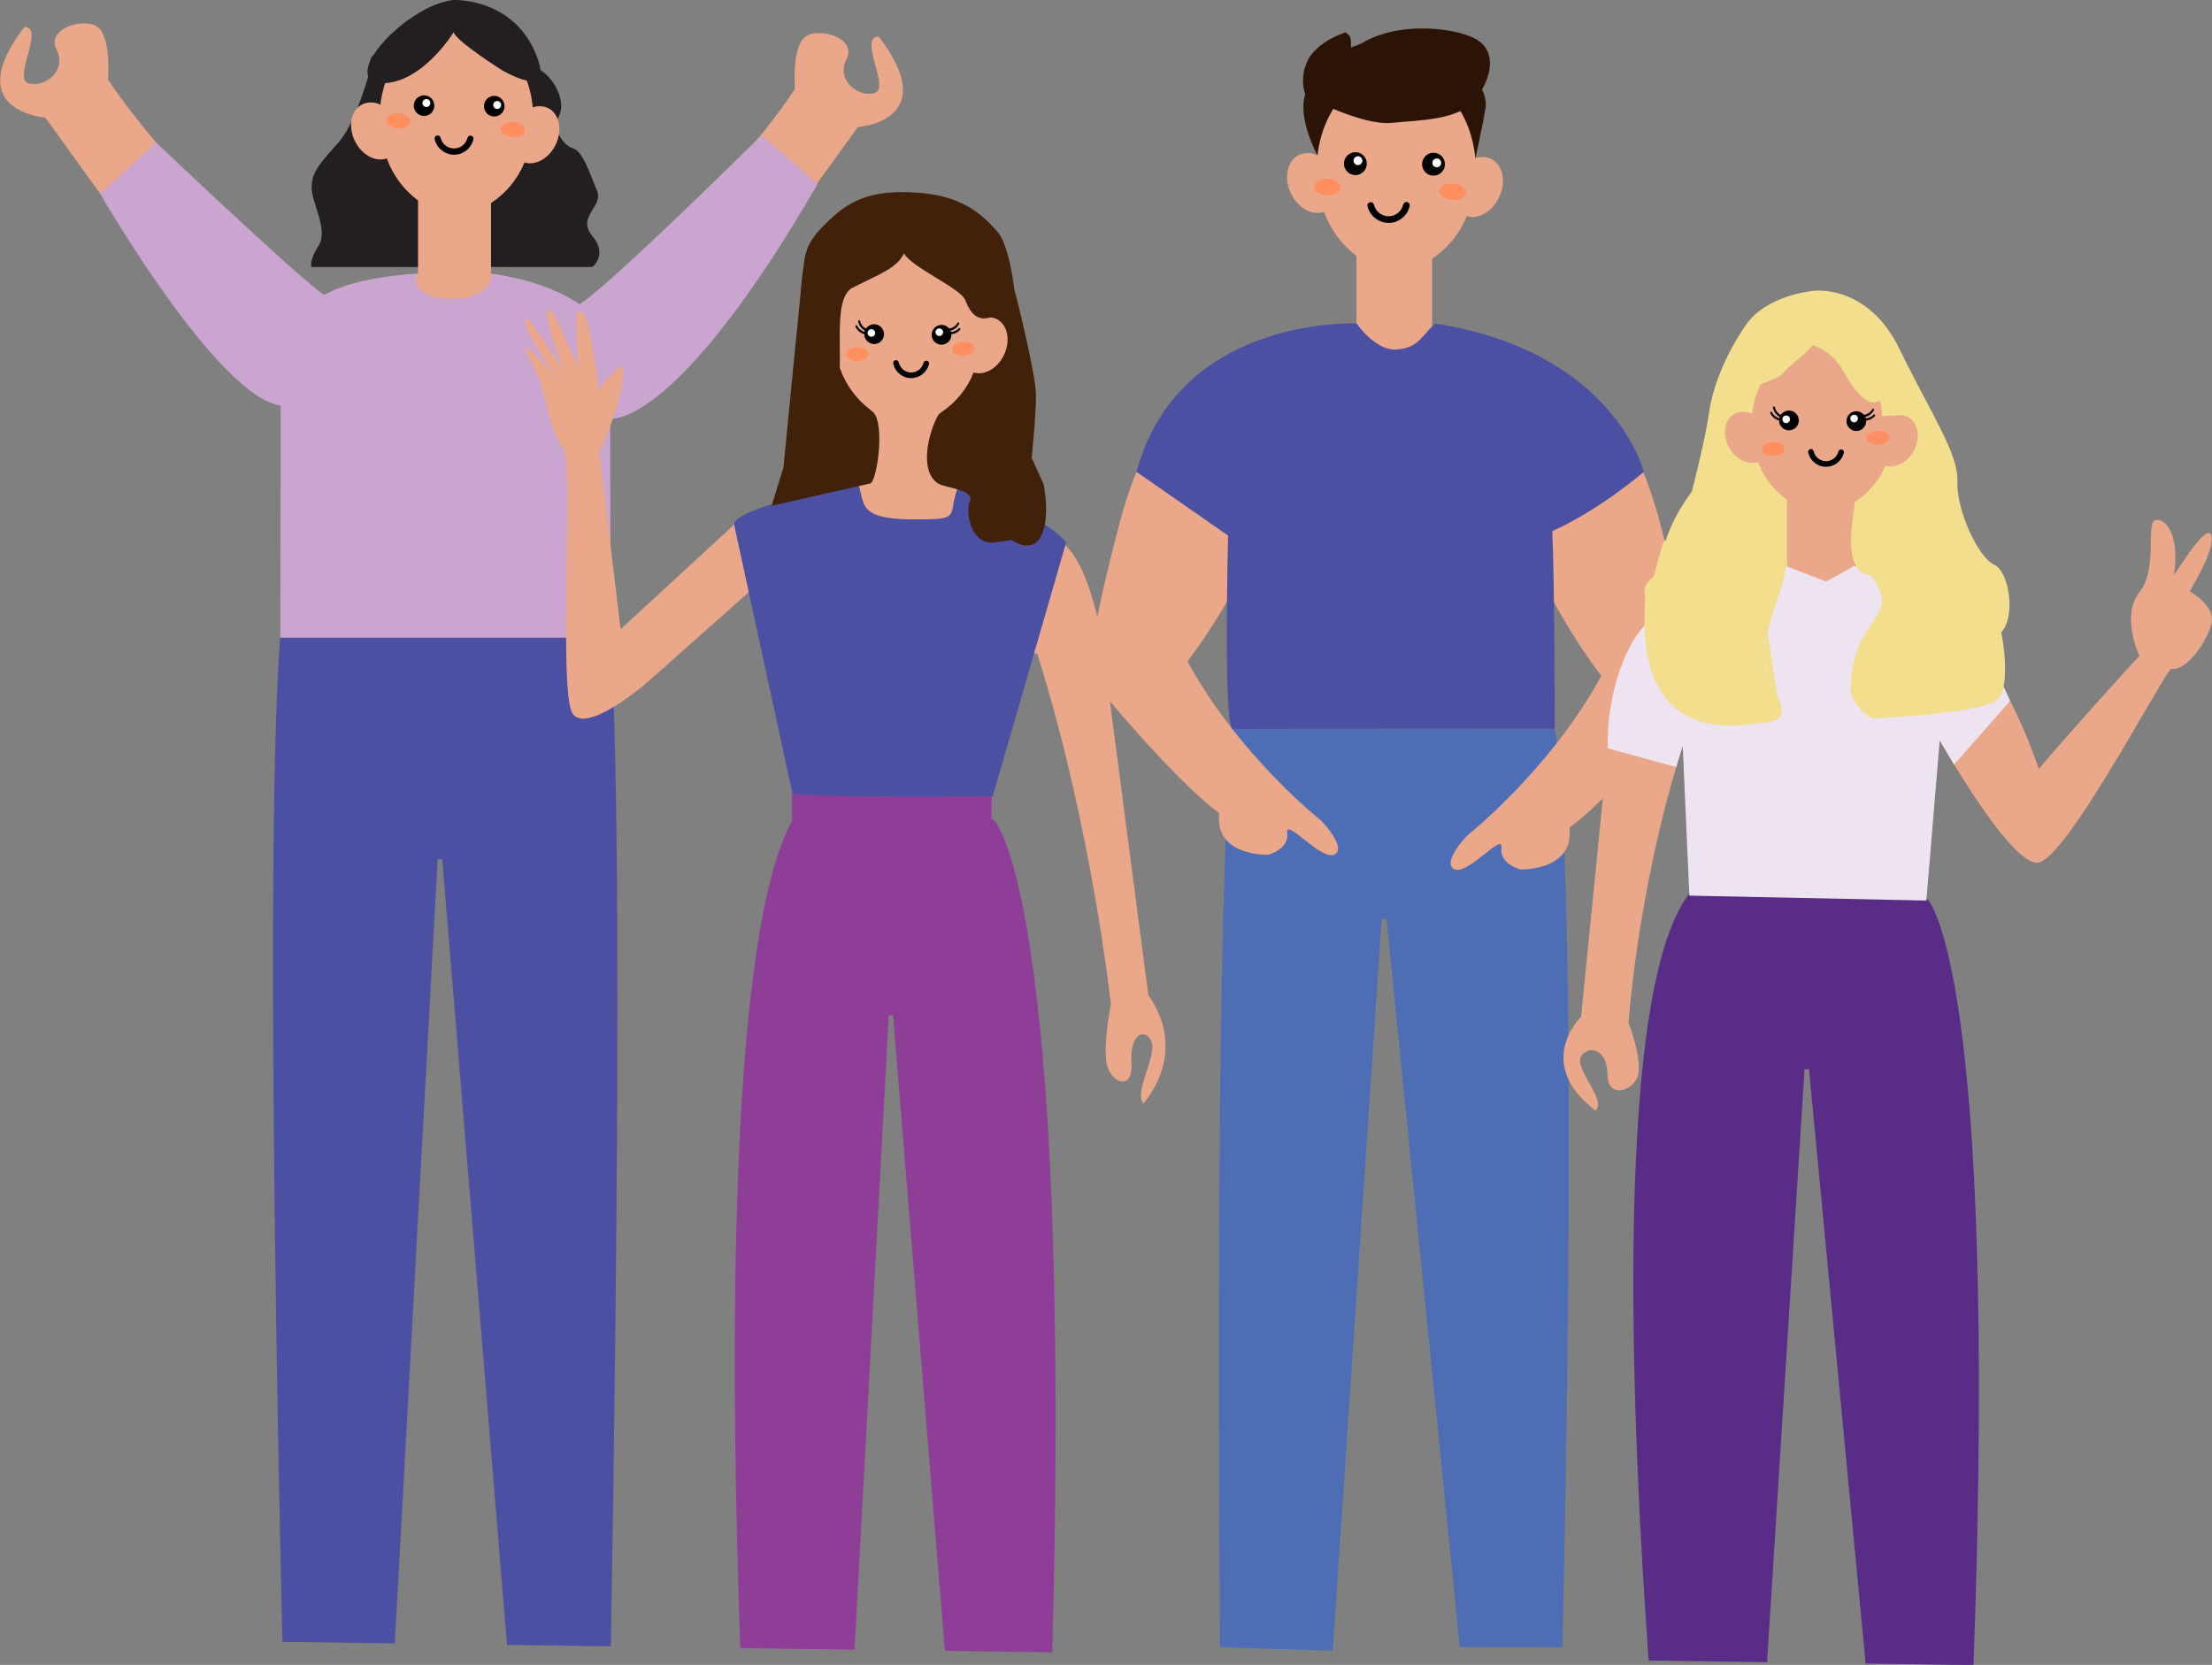 <svg width="182" height="137" viewBox="0 0 182 137" fill="none" xmlns="http://www.w3.org/2000/svg">
<rect x="0" y="0" width="182" height="137" fill="#808080" stroke="none"/>
<g clip-path="url(#clip0)">
<path d="M108.401 12.79C108.401 12.79 106.861 9.969 107.325 8.003C107.789 6.038 110.851 4.031 110.851 4.031C110.851 4.031 116.245 1.647 118.692 3.628C121.138 5.609 122.443 7.564 122.23 8.88C122.017 10.196 121.394 13.026 121.394 13.026L108.407 12.79" fill="#2B1306"/>
<path d="M127.917 33.52C127.951 29.489 118.732 27.407 117.831 27.407V21.29C119.115 20.438 120.111 19.214 120.684 17.781C121.637 18.079 122.797 17.418 123.358 16.217C123.961 14.933 123.645 13.52 122.662 13.061C122.258 12.882 121.8 12.87 121.387 13.026C121.011 8.951 118.243 5.787 114.882 5.787C111.585 5.787 108.851 8.83 108.4 12.79C108.17 12.67 107.916 12.602 107.656 12.593C107.396 12.583 107.138 12.631 106.899 12.734C105.916 13.194 105.604 14.607 106.201 15.888C106.776 17.118 107.976 17.779 108.941 17.43C109.456 18.875 110.383 20.137 111.607 21.058V27.411H111.442C110.361 27.411 100.733 28.751 99.995 32.385L104.886 54.187L122.248 54.556L127.917 33.52Z" fill="#EAA78A"/>
<path d="M109.657 135.833L113.678 75.634H114.08L120.111 135.535H128.554C130.032 67.253 127.903 59.965 127.903 59.965L101.376 59.987C99.816 77.095 100.387 135.535 100.387 135.535L109.657 135.833Z" fill="#4D6DB4"/>
<path d="M125.756 30.623C125.756 30.623 132.931 28.916 136.658 43.301C140.385 57.686 139.432 57.347 139.432 57.347C139.432 57.347 132.885 65.365 129.125 68.112C129.543 71.687 125.104 71.55 125.104 71.55C125.104 71.55 123.349 71.097 123.534 69.758C123.719 68.42 120.742 72.064 119.658 71.532C118.575 71 120.696 68.775 120.696 68.775C120.696 68.775 127.547 63.357 131.753 55.616C126.928 49.265 124.373 41.989 124.373 41.989C124.373 41.989 122.103 31.383 125.756 30.623Z" fill="#EAA78A"/>
<path d="M103.684 29.427C103.684 29.427 95.769 28.925 92.044 43.309C88.319 57.694 90.008 56.15 90.008 56.15C90.008 56.15 96.556 64.16 100.317 66.915C99.897 70.482 104.338 70.341 104.338 70.341C104.338 70.341 106.093 69.888 105.908 68.549C105.723 67.211 108.7 70.855 109.784 70.323C110.867 69.791 108.746 67.566 108.746 67.566C108.746 67.566 101.893 62.152 97.704 54.419C102.528 48.068 105.084 40.792 105.084 40.792C105.084 40.792 107.337 30.178 103.684 29.427Z" fill="#EAA78A"/>
<path d="M93.508 38.828L101.045 44.069C101.045 44.069 100.655 59.239 101.39 59.977C103.349 60.011 102.573 59.977 103.427 59.977L127.917 59.961C127.917 59.961 127.917 47.683 127.716 43.708C131.749 41.88 135.249 38.824 135.249 38.824C135.249 38.824 132.822 28.922 118.076 26.623C116.84 27.798 116.669 28.624 114.916 28.759C113.163 28.894 111.633 26.623 111.633 26.623C111.633 26.623 97.024 25.899 93.508 38.828Z" fill="#4C50A2"/>
<path d="M111.518 14.409C112.038 14.409 112.459 13.987 112.459 13.466C112.459 12.945 112.038 12.523 111.518 12.523C110.999 12.523 110.578 12.945 110.578 13.466C110.578 13.987 110.999 14.409 111.518 14.409Z" fill="black"/>
<path d="M111.732 13.585C111.931 13.585 112.093 13.422 112.093 13.222C112.093 13.021 111.931 12.859 111.732 12.859C111.532 12.859 111.37 13.021 111.37 13.222C111.37 13.422 111.532 13.585 111.732 13.585Z" fill="white"/>
<path d="M117.948 14.455C118.467 14.455 118.889 14.033 118.889 13.512C118.889 12.991 118.467 12.569 117.948 12.569C117.428 12.569 117.007 12.991 117.007 13.512C117.007 14.033 117.428 14.455 117.948 14.455Z" fill="black"/>
<path d="M118.217 13.766C118.417 13.766 118.579 13.603 118.579 13.403C118.579 13.203 118.417 13.04 118.217 13.04C118.017 13.04 117.855 13.203 117.855 13.403C117.855 13.603 118.017 13.766 118.217 13.766Z" fill="white"/>
<path d="M114.916 18.214C114.716 18.295 114.504 18.339 114.289 18.343C113.882 18.348 113.487 18.215 113.165 17.967C112.843 17.719 112.613 17.369 112.514 16.974C112.497 16.904 112.508 16.829 112.546 16.767C112.583 16.704 112.644 16.66 112.715 16.642C112.785 16.625 112.859 16.637 112.921 16.674C112.983 16.712 113.027 16.773 113.044 16.843C113.113 17.118 113.271 17.362 113.495 17.535C113.719 17.708 113.994 17.8 114.277 17.797C114.552 17.79 114.817 17.691 115.031 17.517C115.244 17.342 115.393 17.101 115.455 16.831C115.463 16.796 115.478 16.763 115.499 16.734C115.52 16.705 115.546 16.68 115.577 16.661C115.607 16.642 115.641 16.629 115.677 16.623C115.712 16.617 115.748 16.619 115.783 16.627C115.818 16.635 115.851 16.65 115.881 16.671C115.91 16.692 115.934 16.719 115.953 16.749C115.972 16.78 115.985 16.814 115.991 16.849C115.997 16.885 115.996 16.921 115.987 16.956C115.922 17.237 115.791 17.497 115.604 17.716C115.418 17.935 115.182 18.106 114.916 18.214Z" fill="black"/>
<path d="M110.303 15.476C110.33 15.098 109.864 14.758 109.262 14.715C108.661 14.673 108.152 14.945 108.126 15.322C108.099 15.7 108.565 16.04 109.167 16.083C109.768 16.125 110.277 15.853 110.303 15.476Z" fill="#FF8E61"/>
<path d="M120.635 15.863C120.661 15.485 120.194 15.144 119.591 15.102C118.988 15.059 118.478 15.332 118.452 15.71C118.425 16.089 118.893 16.43 119.495 16.472C120.098 16.514 120.608 16.242 120.635 15.863Z" fill="#FF8E61"/>
<path d="M110.723 2.656C110.723 2.656 108.535 3.315 107.661 4.849C107.406 5.315 107.255 5.83 107.217 6.36C107.18 6.89 107.256 7.421 107.442 7.919C107.442 7.919 112.035 10.337 114.44 10.112C116.844 9.886 120.125 9.892 121.438 8.138C122.751 6.385 123.187 4.218 121.438 3.219C119.689 2.219 114.221 1.56 111.159 4.192C111.159 2.876 111.159 3.096 110.723 2.656Z" fill="#2B1306"/>
<path d="M147.727 41.395C147.727 44.494 147.987 47.872 147.987 47.872V54.844C147.987 54.844 136.851 61.459 136.592 47.096C136.592 43.716 139.205 40.445 139.205 40.445C139.205 40.445 140.353 35.967 140.613 33.995C140.872 32.024 141.889 29.285 143.64 26.75C145.391 24.214 149.283 23.928 149.283 23.928C149.283 23.928 153.692 23.366 156.287 28.717C158.883 34.068 161.15 37.311 161.054 39.633C160.957 41.955 162.773 45.895 164.069 46.459C165.366 47.024 165.879 50.964 164.588 52.091C163.297 53.217 153.951 53.782 153.951 53.782L152.914 46.177L152.395 41.671C152.395 41.671 145.65 41.116 147.727 41.395Z" fill="#F2DE8C"/>
<path d="M139.35 58.7C134.817 71.45 133.994 84.16 133.994 84.16C133.994 84.16 135.014 86.78 134.817 88.261C134.62 89.743 132.256 90.557 132.256 88.424C132.256 86.292 130.677 85.964 130.086 86.949C129.495 87.935 132.256 90.557 131.268 91.383C126.144 87.447 130.086 83.674 130.086 83.674C130.086 83.674 132.256 62.025 132.65 57.763C134.029 50.545 136.974 50.587 136.974 50.587L139.35 55.876L140.534 58.581L139.35 58.7Z" fill="#EAA78A"/>
<path d="M152.586 46.546V41.318C153.722 40.603 154.611 39.556 155.134 38.319C155.986 38.573 157.023 38.006 157.524 36.98C158.059 35.884 157.781 34.677 156.903 34.284C156.541 34.131 156.134 34.12 155.765 34.254C155.427 30.771 152.95 28.066 149.953 28.066C147.008 28.066 144.573 30.666 144.163 34.052C143.956 33.949 143.729 33.891 143.498 33.883C143.267 33.874 143.036 33.915 142.822 34.004C141.944 34.397 141.664 35.604 142.199 36.7C142.712 37.75 143.785 38.313 144.645 38.017C145.114 39.267 145.943 40.35 147.026 41.128V46.546H146.881C145.914 46.546 136.654 49.874 136.654 50.797L140.225 71.752H157.23L161.603 51.78C161.603 50.992 153.391 46.546 152.586 46.546Z" fill="#EAA78A"/>
<path d="M158.533 73.927L157.258 71.752H140.206L138.614 74.074C132.583 83.391 134.411 119.588 135.651 136.645L145.391 136.778L148.475 87.985H148.841L153.501 136.889L162.379 137.01C164.462 78.994 158.533 73.927 158.533 73.927Z" fill="#592C87"/>
<path d="M161.03 51.05C161.03 51.05 164.908 55.033 167.75 63.267C171.369 59.018 176.023 53.971 176.023 53.971C176.023 53.971 174.473 50.686 176.023 48.743C177.573 46.8 176.54 43.083 177.316 42.817C178.092 42.551 179.384 43.879 178.868 47.332C180.934 44.145 181.97 43.083 181.97 44.411C181.97 45.74 180.16 48.66 180.16 48.66C180.16 48.66 182.227 49.773 181.97 51.208C181.712 52.643 179.901 55.299 178.608 55.037C177.058 57.163 170.076 70.442 167.752 70.972C165.428 71.502 158.963 59.818 158.963 59.818C158.963 59.818 156.118 55.835 157.67 53.711C159.222 51.587 161.03 51.05 161.03 51.05Z" fill="#EAA78A"/>
<path d="M132.282 61.576L137.911 63.122L138.452 61.354L138.998 73.701L158.499 74.104L159.595 60.923L160.781 62.914L165.392 57.674C165.392 57.674 163.583 53.31 161.032 51.059C158.481 48.807 152.588 46.554 152.588 46.554L150.26 47.858L146.883 46.554C146.883 46.554 139.477 48.59 135.792 51.073C133.848 52.44 132.135 57.257 132.282 61.576Z" fill="#EEE3F0"/>
<path d="M149.657 38.294C149.825 38.366 150.004 38.406 150.186 38.413C150.53 38.424 150.867 38.318 151.142 38.112C151.418 37.906 151.617 37.613 151.706 37.281C151.715 37.251 151.719 37.219 151.716 37.188C151.713 37.157 151.704 37.126 151.689 37.099C151.674 37.071 151.653 37.047 151.628 37.027C151.604 37.008 151.575 36.994 151.545 36.986C151.515 36.978 151.483 36.976 151.452 36.98C151.421 36.985 151.391 36.996 151.365 37.012C151.338 37.029 151.315 37.05 151.297 37.076C151.279 37.102 151.266 37.131 151.26 37.162C151.201 37.391 151.066 37.593 150.878 37.736C150.69 37.879 150.459 37.954 150.223 37.949C149.987 37.944 149.76 37.859 149.578 37.708C149.396 37.557 149.27 37.349 149.221 37.117C149.204 37.062 149.167 37.015 149.117 36.986C149.067 36.957 149.008 36.947 148.952 36.959C148.895 36.971 148.845 37.004 148.812 37.051C148.778 37.099 148.764 37.157 148.771 37.214C148.821 37.452 148.928 37.675 149.083 37.863C149.237 38.051 149.434 38.199 149.657 38.294Z" fill="black"/>
<path d="M154.541 36.592C155.051 36.565 155.451 36.285 155.434 35.966C155.417 35.647 154.99 35.41 154.48 35.437C153.97 35.464 153.57 35.745 153.587 36.064C153.604 36.383 154.031 36.62 154.541 36.592Z" fill="#FF8E61"/>
<path d="M145.918 37.516C146.429 37.491 146.83 37.211 146.814 36.892C146.798 36.572 146.372 36.334 145.861 36.359C145.35 36.385 144.949 36.665 144.965 36.984C144.981 37.304 145.408 37.542 145.918 37.516Z" fill="#FF8E61"/>
<path d="M152.735 35.467C153.184 35.467 153.547 35.102 153.547 34.653C153.547 34.203 153.184 33.838 152.735 33.838C152.286 33.838 151.923 34.203 151.923 34.653C151.923 35.102 152.286 35.467 152.735 35.467Z" fill="black"/>
<path d="M152.554 34.751C152.726 34.751 152.866 34.611 152.866 34.439C152.866 34.266 152.726 34.127 152.554 34.127C152.382 34.127 152.243 34.266 152.243 34.439C152.243 34.611 152.382 34.751 152.554 34.751Z" fill="white"/>
<path d="M147.193 35.412C147.641 35.412 148.005 35.048 148.005 34.598C148.005 34.148 147.641 33.784 147.193 33.784C146.744 33.784 146.38 34.148 146.38 34.598C146.38 35.048 146.744 35.412 147.193 35.412Z" fill="black"/>
<path d="M146.963 34.812C147.136 34.812 147.275 34.672 147.275 34.499C147.275 34.327 147.136 34.187 146.963 34.187C146.791 34.187 146.652 34.327 146.652 34.499C146.652 34.672 146.791 34.812 146.963 34.812Z" fill="white"/>
<path d="M146.517 34.346H146.499C146.341 34.272 146.203 34.163 146.095 34.026C145.987 33.889 145.913 33.729 145.877 33.558C145.873 33.535 145.877 33.51 145.888 33.489C145.9 33.469 145.919 33.453 145.942 33.445C145.953 33.443 145.964 33.443 145.975 33.445C145.986 33.448 145.996 33.453 146.005 33.46C146.014 33.467 146.021 33.475 146.026 33.485C146.031 33.495 146.034 33.506 146.034 33.518C146.067 33.657 146.132 33.788 146.222 33.899C146.312 34.011 146.426 34.101 146.555 34.163C146.576 34.175 146.591 34.194 146.599 34.216C146.607 34.239 146.606 34.263 146.597 34.286C146.593 34.303 146.582 34.319 146.568 34.33C146.553 34.341 146.535 34.347 146.517 34.346Z" fill="black"/>
<path d="M146.471 34.614H146.451C146.281 34.582 146.121 34.511 145.984 34.406C145.847 34.301 145.736 34.165 145.661 34.009C145.651 33.987 145.649 33.962 145.655 33.939C145.662 33.916 145.677 33.896 145.697 33.883C145.707 33.878 145.718 33.876 145.729 33.876C145.741 33.876 145.752 33.879 145.762 33.883C145.772 33.888 145.781 33.895 145.788 33.904C145.795 33.912 145.8 33.922 145.804 33.933C145.87 34.062 145.964 34.174 146.08 34.261C146.195 34.349 146.329 34.408 146.471 34.437C146.494 34.443 146.513 34.458 146.526 34.478C146.538 34.498 146.543 34.522 146.539 34.546C146.537 34.563 146.528 34.579 146.516 34.591C146.504 34.603 146.488 34.611 146.471 34.614Z" fill="black"/>
<path d="M153.334 34.332H153.354C153.527 34.309 153.691 34.245 153.835 34.146C153.978 34.047 154.097 33.916 154.181 33.764C154.192 33.743 154.195 33.718 154.19 33.695C154.185 33.672 154.171 33.651 154.152 33.637C154.143 33.631 154.132 33.628 154.12 33.628C154.109 33.627 154.098 33.629 154.088 33.633C154.077 33.637 154.068 33.643 154.06 33.651C154.052 33.659 154.046 33.669 154.042 33.679C153.968 33.804 153.868 33.911 153.747 33.991C153.627 34.071 153.49 34.123 153.346 34.143C153.323 34.148 153.303 34.161 153.288 34.181C153.274 34.2 153.268 34.224 153.27 34.247C153.269 34.267 153.275 34.286 153.287 34.301C153.298 34.317 153.315 34.328 153.334 34.332Z" fill="black"/>
<path d="M153.3 34.602H153.318C153.491 34.621 153.666 34.599 153.829 34.538C153.992 34.476 154.139 34.377 154.257 34.249C154.272 34.231 154.281 34.208 154.281 34.184C154.281 34.16 154.272 34.136 154.257 34.118C154.248 34.111 154.239 34.105 154.228 34.102C154.217 34.099 154.206 34.098 154.195 34.1C154.184 34.101 154.173 34.105 154.164 34.111C154.155 34.117 154.146 34.125 154.14 34.134C154.039 34.238 153.916 34.317 153.78 34.366C153.644 34.415 153.498 34.432 153.354 34.416C153.331 34.416 153.308 34.424 153.29 34.44C153.272 34.455 153.26 34.476 153.256 34.499C153.25 34.519 153.252 34.54 153.26 34.558C153.268 34.577 153.282 34.593 153.3 34.602Z" fill="black"/>
<path d="M135.351 49.551C134.672 59.659 140.761 60.082 144.058 59.589C145.238 59.413 147.476 59.72 146.231 57.24C143.628 53.949 146.643 49.313 146.887 46.887C147.649 45.879 145.721 44.126 144.211 44.186L136.994 44.476C136.759 44.476 136.171 47.352 135.989 47.5C135.285 48.064 135.271 48.626 135.325 48.91C135.361 49.122 135.37 49.337 135.351 49.551Z" fill="#F2DE8C"/>
<path d="M163.4 48.914C162.381 48.136 161.253 44.234 161.12 41.255H152.677C152.677 41.255 151.269 47.302 153.883 47.302C156.697 50.93 152.476 50.527 152.274 56.372C151.983 57.204 153.408 59.165 154.285 59.117C157.232 58.956 163.289 58.512 164.337 57.581C165.722 56.333 164.61 49.839 163.4 48.914Z" fill="#F2DE8C"/>
<path d="M156.482 31.7C154.247 25.828 149.311 25.855 149.311 25.855C149.311 25.855 145.55 25.688 143.232 27.612C143.682 28.606 144.193 29.551 144.965 30.146C145.469 29.253 145.831 28.416 145.831 28.416C145.831 28.416 149.752 27.09 151.679 30.561C153.607 34.032 154.597 32.963 154.597 32.963C154.597 32.963 154.822 32.99 154.85 34.241C155.748 34.179 156.613 34.094 157.329 33.85C157.053 33.169 156.768 32.45 156.482 31.7Z" fill="#F2DE8C"/>
<path d="M149.257 28.243C148.025 27.699 147.211 26.832 146.495 25.934C146.232 26.057 145.977 26.195 145.729 26.347C144.563 27.043 143.57 27.995 142.824 29.132C144.199 29.418 145.584 29.691 146.968 29.965C147.762 29.628 148.588 28.921 149.257 28.243Z" fill="#F2DE8C"/>
<path d="M143.64 29.932C144.444 30.152 143.387 31.343 144.03 31.778C144.259 31.931 146.32 31.085 146.517 30.889C146.609 30.797 146.7 30.704 146.784 30.609C147.588 29.723 148.897 28.997 149.257 28.15C149.43 27.747 148.332 27.157 147.89 27.193C146.853 27.28 145.813 27.372 144.774 27.465C144.643 27.478 144.521 27.533 144.424 27.622C143.985 28.049 143.602 28.532 143.286 29.057C143.239 29.136 143.21 29.224 143.203 29.316C143.196 29.407 143.21 29.499 143.244 29.584C143.279 29.669 143.332 29.744 143.401 29.805C143.47 29.865 143.552 29.909 143.64 29.932Z" fill="#F2DE8C"/>
<path d="M146.231 57.24C143.628 53.949 146.8 48.775 146.887 46.886C147.046 40.639 145.721 44.125 144.211 44.186" fill="#F2DE8C"/>
<path d="M30.447 5.772C30.447 5.772 29.315 10.055 27.902 11.662C26.488 13.268 25.64 14.08 25.64 15.41C25.64 16.741 27.047 18.889 26.205 20.23C25.363 21.57 25.64 21.969 25.64 21.969H48.731C48.731 21.969 50.048 20.997 48.731 19.409C47.414 17.821 49.678 17.017 49.113 15.676C48.548 14.336 47.981 12.464 47.133 12.198C46.284 11.932 45.436 10.585 46.001 9.519C46.566 8.453 45.717 6.306 44.027 5.504C42.336 4.702 42.897 3.63 41.765 3.086C40.633 2.541 36.387 1.755 34.124 2.822C31.86 3.888 30.907 4.363 30.622 4.635C30.336 4.908 30.447 5.772 30.447 5.772Z" fill="#231F20"/>
<path d="M27.303 24.726C15.53 16.902 8.882 6.526 8.882 6.526C8.882 6.526 9.147 3.555 8.242 2.418C7.338 1.282 3.719 2.227 4.646 4.063C5.573 5.899 3.542 7.288 2.302 6.844C1.061 6.401 3.711 2.229 2.01 2.217C-3.335 9.178 3.727 9.674 3.727 9.674C3.727 9.674 16.097 26.806 18.495 30.21C23.521 35.465 27.562 33.377 27.562 33.377L28.537 27.165L28.991 24.009L27.303 24.726Z" fill="#EAA78A"/>
<path d="M46.99 25.518C58.765 17.694 65.411 7.316 65.411 7.316C65.411 7.316 65.148 4.345 66.058 3.213C66.969 2.08 70.582 3.011 69.657 4.855C68.732 6.699 70.761 8.08 72.001 7.639C73.242 7.197 70.582 3.019 72.295 3.003C77.64 9.966 70.578 10.46 70.578 10.46C70.578 10.46 58.198 27.592 55.806 30.996C50.78 36.253 46.739 34.165 46.739 34.165L45.764 27.951L45.31 24.797L46.99 25.518Z" fill="#EAA78A"/>
<path d="M50.132 28.348C50.164 24.519 41.269 22.532 40.4 22.532V16.709C41.636 15.903 42.596 14.738 43.152 13.369C44.073 13.653 45.193 13.022 45.733 11.88C46.312 10.658 46.011 9.314 45.062 8.876C44.672 8.706 44.232 8.694 43.834 8.842C43.47 4.962 40.798 1.951 37.555 1.951C34.377 1.951 31.743 4.847 31.301 8.618C31.078 8.503 30.833 8.439 30.582 8.429C30.332 8.42 30.082 8.466 29.852 8.564C28.903 9.001 28.603 10.346 29.18 11.567C29.735 12.736 30.893 13.367 31.824 13.034C32.322 14.417 33.217 15.622 34.395 16.497V22.532H34.236C33.193 22.532 23.903 23.807 23.191 27.264L23.075 52.48H50.239L50.132 28.348Z" fill="#EAA78A"/>
<path d="M50.164 52.458H23.05C21.816 68.985 22.849 118.709 23.238 135.105L32.485 135.23L36.011 70.694H36.387L41.715 135.355L50.261 135.472C51.525 60.588 50.164 52.458 50.164 52.458Z" fill="#4C50A2"/>
<path d="M12.852 11.73L8.242 15.94C8.242 15.94 17.856 32.651 23.091 33.366C23.091 42.638 23.067 52.457 23.067 52.457H50.206V34.447C50.206 34.447 55.508 35.455 67.27 15.14L62.647 11.131C62.647 11.131 50.862 22.843 47.694 25.061C44.851 23.003 40.436 22.533 40.436 22.533C40.436 22.533 40.609 24.615 37.115 24.589C33.621 24.563 34.266 22.537 34.266 22.537C34.266 22.537 29.297 22.716 26.663 24.287C24.03 22.372 12.852 11.73 12.852 11.73Z" fill="#CAA5CF"/>
<path d="M34.892 9.543C35.359 9.543 35.738 9.163 35.738 8.695C35.738 8.226 35.359 7.846 34.892 7.846C34.424 7.846 34.045 8.226 34.045 8.695C34.045 9.163 34.424 9.543 34.892 9.543Z" fill="black"/>
<path d="M35.084 8.804C35.264 8.804 35.41 8.658 35.41 8.477C35.41 8.297 35.264 8.151 35.084 8.151C34.905 8.151 34.759 8.297 34.759 8.477C34.759 8.658 34.905 8.804 35.084 8.804Z" fill="white"/>
<path d="M40.667 9.586C41.135 9.586 41.514 9.206 41.514 8.737C41.514 8.269 41.135 7.889 40.667 7.889C40.2 7.889 39.821 8.269 39.821 8.737C39.821 9.206 40.2 9.586 40.667 9.586Z" fill="black"/>
<path d="M40.909 8.967C41.089 8.967 41.234 8.821 41.234 8.64C41.234 8.46 41.089 8.314 40.909 8.314C40.729 8.314 40.583 8.46 40.583 8.64C40.583 8.821 40.729 8.967 40.909 8.967Z" fill="white"/>
<path d="M37.976 12.611C37.792 12.686 37.597 12.727 37.399 12.732C37.025 12.737 36.661 12.616 36.365 12.387C36.069 12.158 35.858 11.836 35.768 11.472C35.758 11.44 35.754 11.405 35.757 11.37C35.76 11.336 35.771 11.302 35.787 11.272C35.804 11.242 35.827 11.215 35.854 11.194C35.882 11.173 35.913 11.158 35.947 11.149C35.98 11.141 36.015 11.14 36.049 11.146C36.083 11.151 36.116 11.164 36.145 11.183C36.174 11.202 36.198 11.227 36.217 11.256C36.236 11.285 36.249 11.317 36.255 11.351C36.316 11.6 36.459 11.82 36.661 11.977C36.862 12.134 37.11 12.218 37.365 12.217C37.62 12.216 37.867 12.128 38.067 11.969C38.267 11.81 38.407 11.588 38.466 11.339C38.484 11.278 38.526 11.225 38.581 11.193C38.636 11.161 38.702 11.151 38.765 11.165C38.827 11.18 38.882 11.218 38.917 11.272C38.952 11.326 38.966 11.391 38.955 11.454C38.896 11.711 38.776 11.951 38.605 12.152C38.435 12.353 38.219 12.511 37.976 12.611Z" fill="black"/>
<path d="M33.764 10.013C33.788 9.666 33.358 9.353 32.803 9.314C32.247 9.275 31.778 9.525 31.753 9.872C31.729 10.219 32.16 10.533 32.715 10.572C33.27 10.611 33.739 10.361 33.764 10.013Z" fill="#FF8E61"/>
<path d="M43.208 10.725C43.232 10.379 42.803 10.066 42.249 10.027C41.696 9.988 41.227 10.237 41.203 10.584C41.178 10.93 41.608 11.243 42.161 11.282C42.715 11.321 43.184 11.071 43.208 10.725Z" fill="#FF8E61"/>
<path d="M37.324 2.65C37.324 2.65 35.113 6.278 32.141 6.786C29.17 7.294 29.93 4.718 32.636 2.392C35.342 0.066 37.324 -4.75257e-05 37.324 -4.75257e-05C37.324 -4.75257e-05 42.016 -0.202 43.984 4.202C45.953 8.606 41.27 5.752 41.27 5.752C41.27 5.752 37.569 3.426 37.324 2.65Z" fill="#231F20"/>
<path d="M68.553 18.63C68.553 18.63 66.543 18.63 66.141 21.653C65.97 22.933 64.462 38.458 64.462 38.458L63.558 41.481C63.558 41.481 68.622 39.71 71.599 39.655C74.576 39.601 75.62 39.297 78.818 40.058C82.017 40.82 84.837 38.18 84.837 38.18C84.837 38.18 85.239 34.35 85.239 32.536C85.239 30.723 83.43 23.668 83.43 23.668C83.43 23.668 82.938 18.942 81.42 18.63C80.31 18.402 74.584 18.025 72.775 18.831C70.966 19.637 68.553 18.63 68.553 18.63Z" fill="#42210B"/>
<path d="M85.342 53.774C89.857 68.156 91.405 82.672 91.405 82.672C91.405 82.672 90.772 85.728 91.033 87.409C91.294 89.089 93.244 89.912 93.094 87.471C92.943 85.03 94.181 84.575 94.724 85.673C95.267 86.772 93.242 89.906 94.087 90.803C97.906 86.044 94.489 81.916 94.489 81.916C94.489 81.916 91.246 57.24 90.633 52.365C89.025 44.168 86.672 44.359 86.672 44.359L85.143 50.535L84.387 53.691L85.342 53.774Z" fill="#EAA78A"/>
<path d="M87.565 44.7C87.565 43.857 78.283 39.647 77.441 39.647V33.927C78.644 33.132 79.576 31.988 80.113 30.648C81.005 30.926 82.093 30.307 82.618 29.185C83.178 27.975 82.887 26.665 81.966 26.236C81.588 26.069 81.159 26.058 80.772 26.204C80.418 22.394 77.827 19.436 74.679 19.436C71.591 19.436 69.038 22.281 68.607 25.984C68.391 25.871 68.153 25.807 67.91 25.798C67.666 25.788 67.424 25.833 67.2 25.93C66.279 26.359 65.994 27.679 66.549 28.878C67.085 30.027 68.211 30.646 69.114 30.319C69.595 31.674 70.464 32.858 71.611 33.721V39.647H71.458C70.453 39.647 60.566 42.005 60.566 43.015L64.707 62.307C64.948 63.347 65.256 64.369 65.628 65.369H81.275C82.039 63.744 81.878 63.744 82.195 62.765L87.565 44.7Z" fill="#EAA78A"/>
<path d="M81.739 67.421H81.582V65.268H65.168V67.556C59.627 77.583 60.18 115.444 60.914 135.617L70.312 135.746L73.127 83.545H73.478L77.74 135.845L86.586 135.966C88.23 73.235 81.739 67.421 81.739 67.421Z" fill="#8E3E97"/>
<path d="M60.343 43.226L51.063 51.776L49.304 37.158C49.304 37.158 51.648 32.347 51.19 30.156C50.45 30.311 49.276 32.083 49.276 32.083C49.276 32.083 48.5 25.893 47.957 25.754C47.414 25.615 47.209 24.639 47.585 30.15C45.788 26.461 45.535 25.244 45.09 25.591C44.646 25.937 46.353 30.408 46.353 30.408L43.764 26.633C43.764 26.633 43.068 25.762 43.271 26.735C43.474 27.709 45.714 31.051 45.714 31.051C45.714 31.051 43.277 28.003 43.183 28.785C43.585 29.464 44.532 31.552 44.532 31.552C44.532 31.552 45.547 36.42 46.439 36.994C47.141 39.135 45.957 56.912 47.103 58.703C48.249 60.495 53.261 56.144 53.261 56.144L64.117 46.502C64.117 46.502 64.394 42.886 62.319 42.813C60.245 42.741 60.343 43.226 60.343 43.226Z" fill="#EAA78A"/>
<path d="M87.722 44.633C87.722 44.633 86.572 43.126 83.277 41.785C81.651 41.068 80.386 40.669 78.83 40.044C77.877 42.578 79.327 42.777 74.86 42.735C70.393 42.692 71.209 41.271 70.573 39.727C68.463 40.203 60.093 41.945 60.411 43.21L65.196 65.268C65.968 65.685 81.681 65.526 81.681 65.526L87.722 44.633Z" fill="#4C50A2"/>
<path d="M74.383 30.997C74.551 31.069 74.731 31.109 74.914 31.115C75.257 31.127 75.595 31.021 75.871 30.815C76.146 30.609 76.344 30.316 76.432 29.983C76.442 29.953 76.446 29.921 76.443 29.889C76.44 29.857 76.431 29.826 76.416 29.799C76.401 29.771 76.38 29.746 76.355 29.726C76.331 29.707 76.302 29.692 76.271 29.684C76.24 29.677 76.209 29.675 76.177 29.68C76.146 29.685 76.116 29.696 76.089 29.713C76.062 29.73 76.039 29.752 76.021 29.779C76.004 29.805 75.991 29.834 75.986 29.866C75.926 30.095 75.791 30.297 75.603 30.44C75.415 30.582 75.184 30.657 74.948 30.652C74.712 30.646 74.485 30.561 74.303 30.41C74.121 30.259 73.996 30.051 73.947 29.819C73.941 29.79 73.929 29.762 73.912 29.736C73.894 29.712 73.873 29.69 73.847 29.674C73.822 29.657 73.793 29.646 73.763 29.64C73.734 29.635 73.703 29.636 73.674 29.642C73.614 29.656 73.562 29.692 73.529 29.744C73.496 29.795 73.484 29.858 73.497 29.918C73.547 30.156 73.654 30.378 73.809 30.566C73.963 30.753 74.16 30.901 74.383 30.997Z" fill="black"/>
<path d="M79.274 29.285C79.784 29.258 80.184 28.977 80.167 28.659C80.15 28.34 79.723 28.103 79.213 28.13C78.703 28.157 78.303 28.438 78.32 28.757C78.337 29.076 78.764 29.312 79.274 29.285Z" fill="#FF8E61"/>
<path d="M70.556 29.712C71.066 29.685 71.466 29.404 71.449 29.085C71.432 28.766 71.005 28.53 70.495 28.557C69.985 28.584 69.585 28.865 69.602 29.184C69.619 29.503 70.046 29.739 70.556 29.712Z" fill="#FF8E61"/>
<path d="M77.467 28.364C77.915 28.364 78.279 28 78.279 27.55C78.279 27.1 77.915 26.736 77.467 26.736C77.018 26.736 76.655 27.1 76.655 27.55C76.655 28 77.018 28.364 77.467 28.364Z" fill="black"/>
<path d="M77.286 27.649C77.458 27.649 77.598 27.509 77.598 27.336C77.598 27.164 77.458 27.024 77.286 27.024C77.114 27.024 76.975 27.164 76.975 27.336C76.975 27.509 77.114 27.649 77.286 27.649Z" fill="white"/>
<path d="M71.924 28.312C72.373 28.312 72.737 27.947 72.737 27.497C72.737 27.048 72.373 26.683 71.924 26.683C71.476 26.683 71.112 27.048 71.112 27.497C71.112 27.947 71.476 28.312 71.924 28.312Z" fill="black"/>
<path d="M71.695 27.711C71.868 27.711 72.007 27.571 72.007 27.399C72.007 27.226 71.868 27.086 71.695 27.086C71.523 27.086 71.384 27.226 71.384 27.399C71.384 27.571 71.523 27.711 71.695 27.711Z" fill="white"/>
<path d="M71.251 27.246C71.245 27.248 71.238 27.248 71.231 27.246C71.073 27.172 70.935 27.063 70.827 26.926C70.719 26.789 70.645 26.628 70.61 26.458C70.606 26.434 70.61 26.41 70.622 26.389C70.635 26.368 70.654 26.352 70.676 26.345C70.687 26.343 70.699 26.344 70.709 26.346C70.72 26.349 70.73 26.355 70.739 26.362C70.748 26.369 70.755 26.377 70.76 26.387C70.765 26.397 70.768 26.408 70.769 26.419C70.802 26.56 70.867 26.692 70.958 26.804C71.049 26.917 71.165 27.007 71.296 27.068C71.316 27.08 71.332 27.099 71.339 27.122C71.347 27.145 71.345 27.169 71.336 27.191C71.329 27.208 71.318 27.223 71.302 27.232C71.287 27.242 71.269 27.247 71.251 27.246Z" fill="black"/>
<path d="M71.203 27.512H71.185C71.014 27.478 70.853 27.405 70.715 27.298C70.578 27.191 70.467 27.053 70.392 26.895C70.383 26.873 70.381 26.849 70.388 26.826C70.394 26.803 70.409 26.783 70.429 26.77C70.439 26.765 70.45 26.763 70.461 26.763C70.472 26.763 70.483 26.766 70.494 26.77C70.504 26.775 70.513 26.781 70.52 26.79C70.528 26.798 70.534 26.808 70.537 26.818C70.603 26.948 70.697 27.06 70.812 27.148C70.927 27.235 71.061 27.296 71.203 27.324C71.225 27.331 71.245 27.345 71.258 27.365C71.271 27.385 71.276 27.41 71.273 27.433C71.272 27.452 71.264 27.47 71.252 27.485C71.239 27.499 71.222 27.509 71.203 27.512Z" fill="black"/>
<path d="M78.066 27.231H78.086C78.259 27.208 78.424 27.145 78.567 27.047C78.711 26.948 78.83 26.818 78.915 26.665C78.925 26.644 78.928 26.619 78.923 26.596C78.917 26.573 78.904 26.552 78.884 26.538C78.875 26.532 78.864 26.529 78.853 26.528C78.841 26.527 78.83 26.529 78.82 26.533C78.809 26.537 78.8 26.543 78.792 26.552C78.785 26.56 78.779 26.57 78.776 26.58C78.702 26.705 78.601 26.811 78.481 26.891C78.36 26.971 78.223 27.022 78.08 27.042C78.057 27.047 78.036 27.061 78.022 27.08C78.008 27.099 78.002 27.123 78.004 27.147C78.003 27.166 78.008 27.185 78.02 27.2C78.031 27.216 78.047 27.227 78.066 27.231Z" fill="black"/>
<path d="M78.032 27.5H78.052C78.225 27.518 78.4 27.496 78.563 27.434C78.726 27.373 78.873 27.275 78.991 27.147C79.007 27.129 79.015 27.105 79.015 27.081C79.015 27.057 79.007 27.034 78.991 27.016C78.983 27.009 78.973 27.003 78.962 27C78.952 26.996 78.941 26.995 78.93 26.997C78.918 26.998 78.908 27.002 78.898 27.007C78.889 27.013 78.881 27.021 78.874 27.03C78.774 27.134 78.651 27.213 78.515 27.262C78.379 27.311 78.234 27.329 78.09 27.314C78.067 27.313 78.043 27.321 78.025 27.337C78.006 27.352 77.994 27.373 77.99 27.397C77.984 27.416 77.985 27.437 77.992 27.456C78 27.475 78.014 27.49 78.032 27.5Z" fill="black"/>
<path d="M74.383 20.846C73.78 22.056 72.574 22.459 70.161 23.668C67.801 24.851 70.564 33.544 67.548 33.746C66.543 33.746 64.532 23.265 67.146 19.234C69.156 17.017 70.764 15.808 74.182 15.808C78.002 15.808 80.171 16.834 82.023 19.032C83.874 21.231 82.023 24.877 81.621 26.087C80.561 26.397 79.964 26.077 79.409 24.676C79.039 23.723 74.904 21.941 74.383 20.846Z" fill="#42210B"/>
<path d="M77.198 39.792C77.732 40.129 80.161 40.312 79.811 41.203C79.538 41.902 79.66 43.301 80.404 44.12C80.585 44.318 80.812 44.468 81.065 44.558C81.318 44.647 81.588 44.673 81.854 44.633L83.229 44.432C83.229 44.432 84.877 45.641 85.661 44.103C86.445 42.566 85.862 39.828 85.862 39.828L84.837 37.575C84.837 37.575 78.806 32.335 77.198 34.149C76.393 35.56 75.589 38.785 77.198 39.792Z" fill="#42210B"/>
<path d="M71.569 39.792C72.172 39.792 72.976 34.149 71.569 33.746L64.752 37.777C64.532 38.18 63.493 41.618 63.493 41.618L71.569 39.792Z" fill="#42210B"/>
</g>
<defs>
<clipPath id="clip0">
<rect width="182" height="137" fill="white"/>
</clipPath>
</defs>
</svg>
